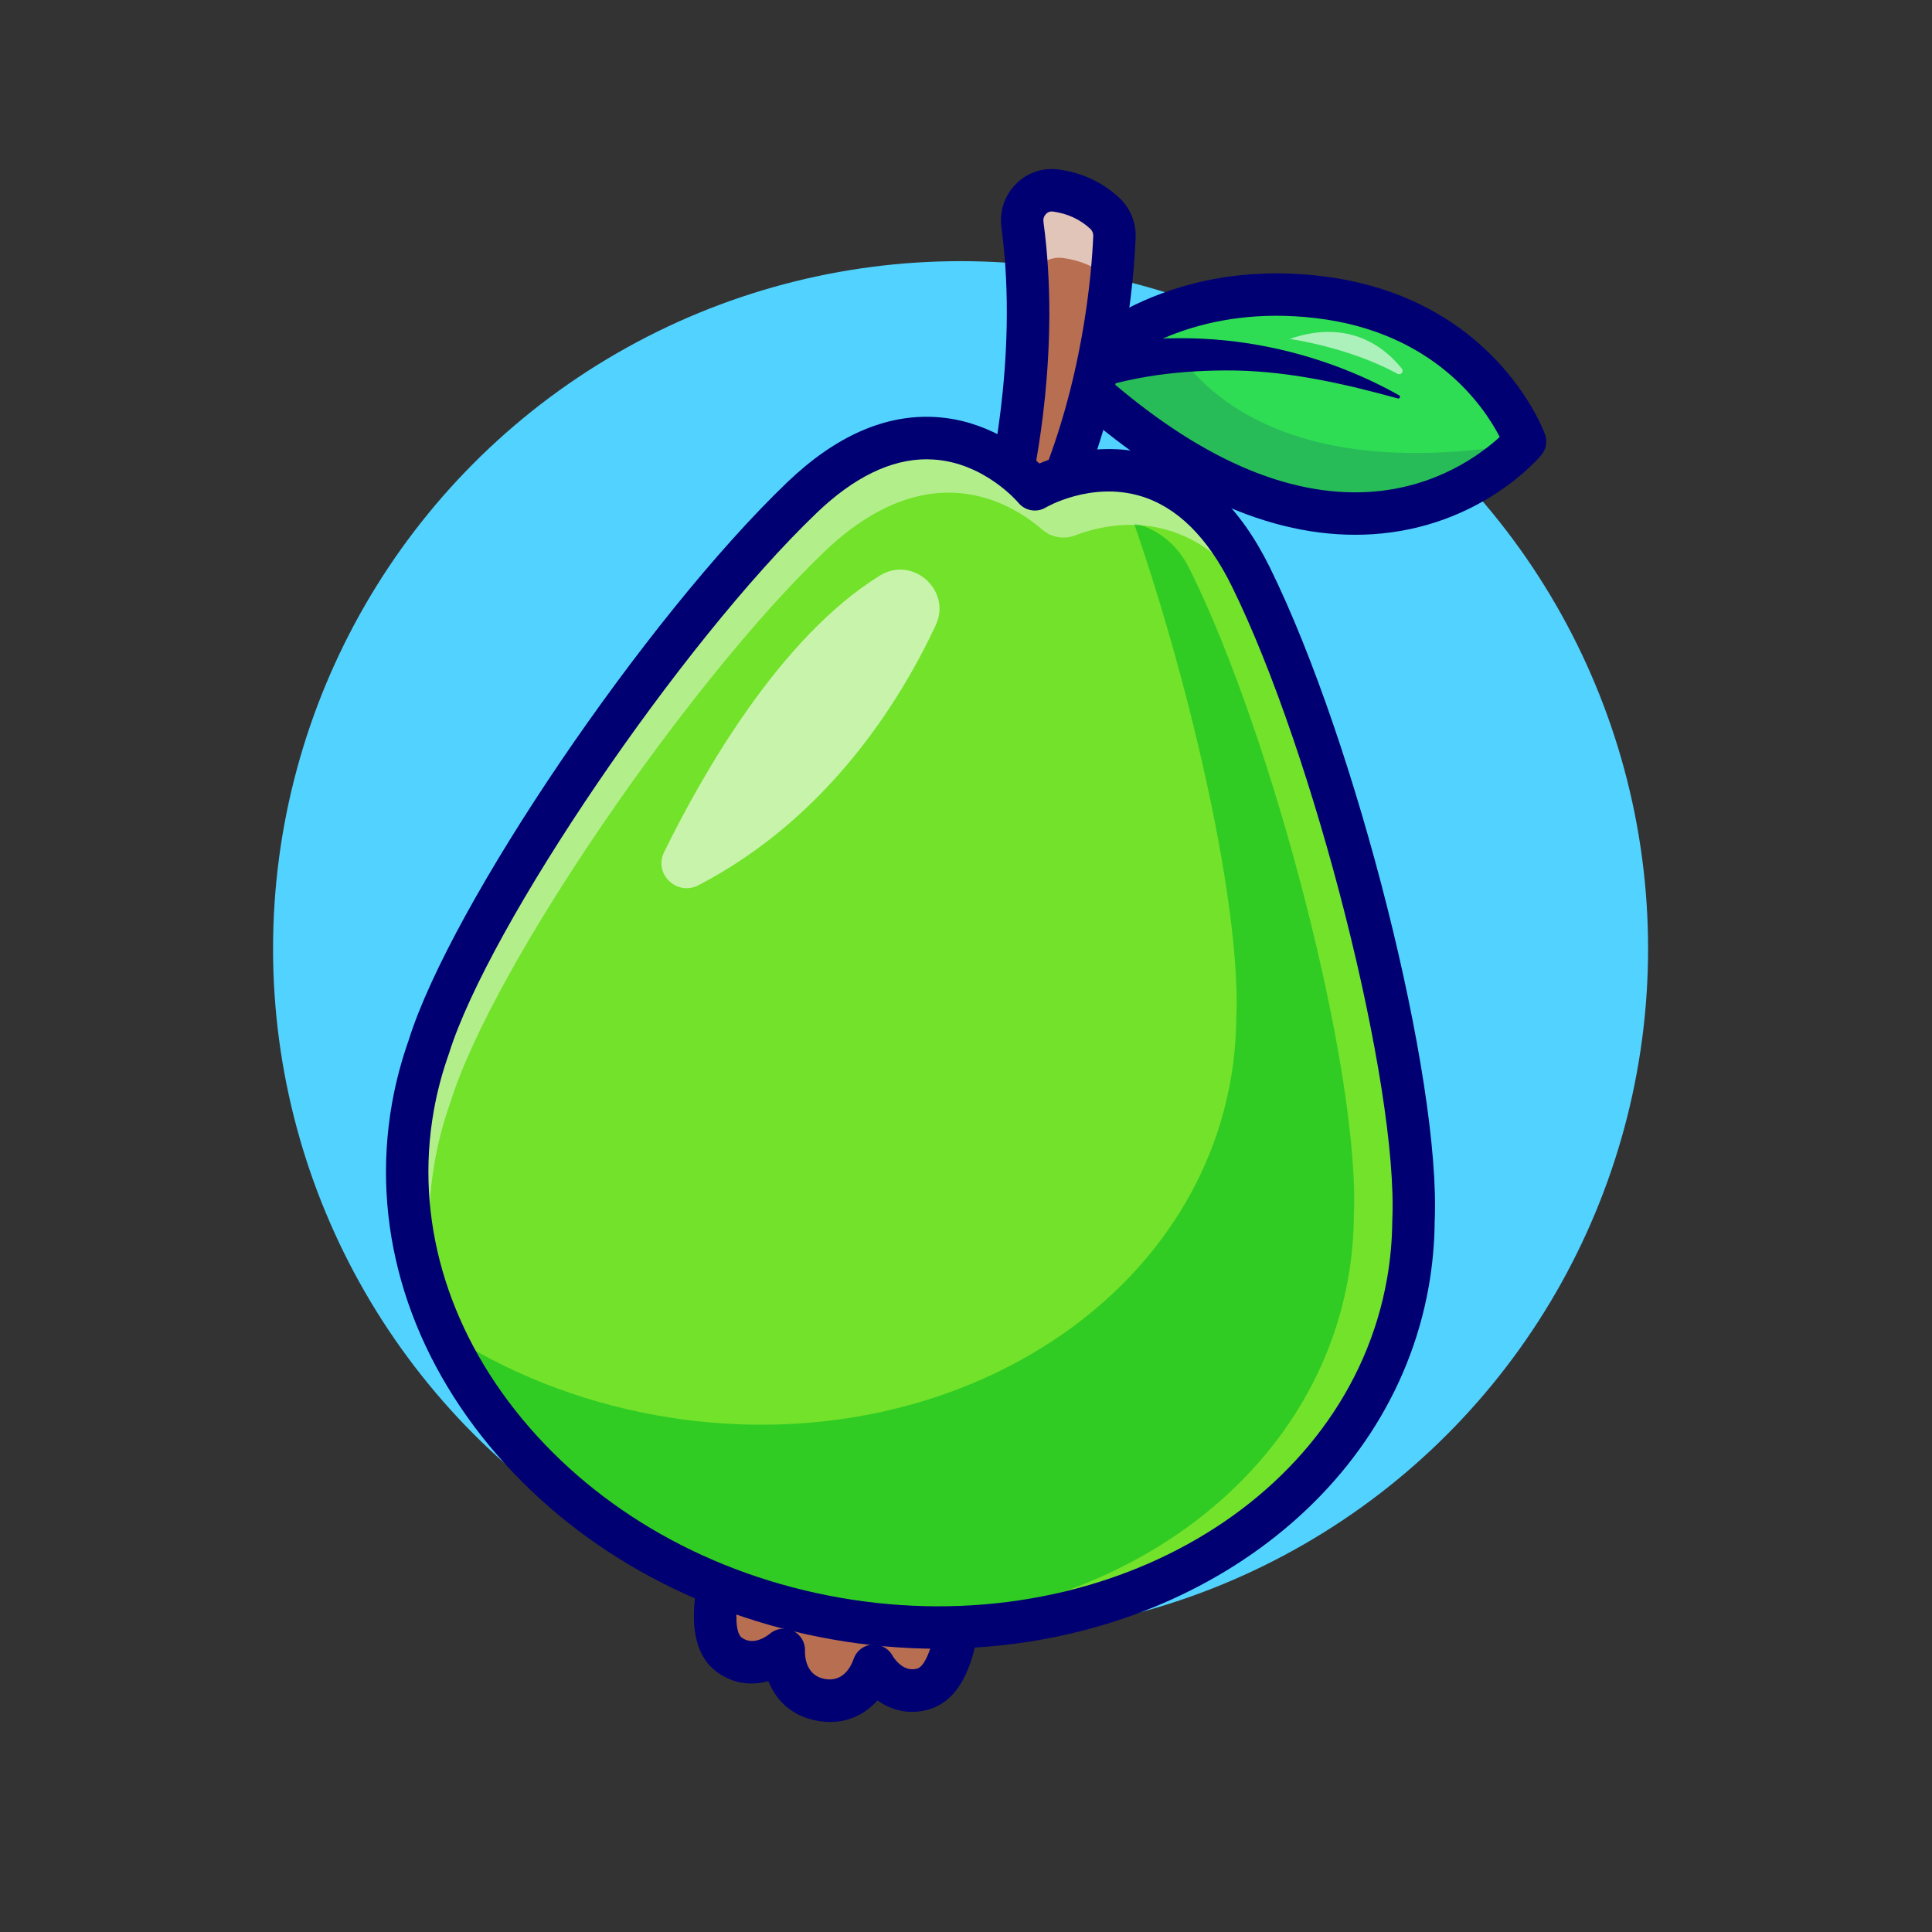 <?xml version="1.0" encoding="UTF-8"?><svg id="Layer_1" xmlns="http://www.w3.org/2000/svg" viewBox="0 0 512 512"><rect x="0" y="0" width="512" height="512" fill="#333333" stroke="none"/><defs><style>.cls-1{opacity:.6;}.cls-2{fill:#000072;}.cls-2,.cls-3,.cls-4,.cls-5,.cls-6,.cls-7,.cls-8{stroke-width:0px;}.cls-3{fill:#2fdd54;}.cls-9{opacity:.15;}.cls-10{opacity:.45;}.cls-4{fill:#52d2ff;}.cls-5{fill:#73e22b;}.cls-6{fill:#30cc23;}.cls-7{fill:#b76e51;}.cls-8{fill:#fff;}</style></defs><circle class="cls-4" cx="254.56" cy="251.41" r="182.2"/><path class="cls-3" d="M404.15,116.99s-.15.17-.42.48c-4.67,5.13-47.89,48.57-119.63-18.14,0,0,7.87-8.98,23.16-15.26h.02c10.53-4.35,24.61-7.41,42.05-5.35,42.72,4.99,54.82,38.27,54.82,38.27Z"/><g class="cls-9"><path class="cls-2" d="M403.73,117.47c-4.67,5.13-47.89,48.57-119.63-18.14,0,0,7.87-8.98,23.16-15.26h.02s13.68,47.36,96.45,33.4Z"/></g><g class="cls-1"><path class="cls-8" d="M341.79,89.82s15.45,2.09,28.55,9.23c.87.47,1.77-.56,1.16-1.34-4-5.06-13.51-13.51-29.71-7.89Z"/></g><path class="cls-2" d="M282.01,94.11c29.4-8.85,62.25-4.25,88.79,10.66.44.24.15.99-.35.82-14.03-3.86-28.35-7.11-42.9-7.4-13.97-.22-28.62,1.44-41.57,6.45-7.09,2.79-11.18-7.92-3.97-10.53h0Z"/><path class="cls-2" d="M359.13,141.72c-25.02,0-51.52-12.86-78.85-38.28-2.23-2.07-2.4-5.54-.4-7.82,1-1.14,24.95-27.77,70.09-22.48,45.66,5.35,58.92,40.45,59.46,41.94.68,1.88.32,3.97-.96,5.51-.65.78-16.18,19.14-44.67,20.98-1.55.1-3.11.15-4.67.15ZM292.4,99.25c24.96,21.98,48.61,32.44,70.44,31.11,17.87-1.09,29.79-10.14,34.6-14.56-4.03-7.84-17.27-27.81-48.78-31.5-29.56-3.48-48.46,8.51-56.27,14.95Z"/><path class="cls-7" d="M266.69,132.6s9.29-35.97,4.27-73.05c-.7-5.19,3.59-9.77,8.78-9.07,4.09.55,8.82,2.14,12.99,6,1.74,1.61,2.7,3.87,2.6,6.24-.4,10.04-2.75,41.31-16.62,72,0,0-9.7,8.98-12.03-2.12Z"/><g class="cls-1"><path class="cls-8" d="M272.94,77.44c-.7-5.19,3.59-9.77,8.78-9.07,4.02.54,8.65,2.1,12.77,5.82.51-4.95.74-8.9.85-11.46.09-2.36-.87-4.63-2.6-6.24-4.17-3.86-8.9-5.45-12.99-6-5.19-.7-9.49,3.88-8.78,9.07,5.02,37.07-4.27,73.05-4.27,73.05.83,3.93,2.58,5.32,4.49,5.5,2.32-13.68,4.97-36.94,1.75-60.67Z"/></g><path class="cls-2" d="M271.62,143.78c-.99,0-1.99-.14-3-.46-2.65-.84-6.09-3.19-7.43-9.56-.18-.84-.16-1.72.06-2.56.09-.35,8.95-35.41,4.14-70.89-.58-4.31.83-8.53,3.89-11.59,2.97-2.98,7.07-4.36,11.21-3.81,6.22.83,11.62,3.34,16.06,7.45,2.96,2.74,4.56,6.6,4.4,10.59-.47,11.94-3.09,43.06-17.11,74.09-.31.68-.75,1.3-1.3,1.81-1.01.93-5.63,4.93-10.92,4.93ZM278.7,56.04c-.68,0-1.17.33-1.47.63-.26.26-.86,1-.7,2.14,4.53,33.41-2.1,65.43-3.95,73.38.49-.25,1.06-.6,1.55-.96,13.11-29.68,15.25-60.04,15.59-68.72.03-.7-.26-1.39-.8-1.89-2.71-2.51-6.05-4.04-9.92-4.56-.1-.01-.2-.02-.3-.02Z"/><path class="cls-7" d="M222.68,422.02l31.27,5.51s-.81,17.53-9.24,20.04c-8.42,2.51-13.17-6.16-13.17-6.16,0,0-3.42,10.93-13.89,9.09-10.48-1.85-9.95-13.29-9.95-13.29,0,0-7.42,6.52-14.48,1.28-7.06-5.24-1.82-21.99-1.82-21.99l31.27,5.51Z"/><path class="cls-2" d="M220.05,456.34c-1.07,0-2.19-.1-3.37-.3-7.27-1.28-11.16-5.84-13.05-10.51-4.12,1.11-9.07.96-13.75-2.52-9.77-7.25-4.91-24.75-3.84-28.18.84-2.7,3.54-4.36,6.34-3.86l62.55,11.03c2.78.49,4.77,2.97,4.64,5.8-.17,3.59-1.59,21.7-13.25,25.17-5.59,1.66-10.29.12-13.78-2.34-2.83,3.13-6.95,5.71-12.49,5.71ZM207.7,431.62c.84,0,1.69.19,2.47.57,2,.99,3.25,3.05,3.15,5.28-.04,1.49.23,6.6,5.31,7.49,5.08.9,7.08-3.81,7.57-5.28.71-2.12,2.62-3.64,4.84-3.84,2.2-.18,4.37.91,5.44,2.87.25.43,2.79,4.63,6.63,3.47,1.92-.57,3.72-5.14,4.63-10.03l-26.05-4.59h0l-26.05-4.59c-.82,4.91-.69,9.82.92,11.01,3.23,2.39,7.04-.67,7.47-1.03,1.04-.88,2.35-1.33,3.66-1.33Z"/><path class="cls-5" d="M373.1,339.9c-10.93,62-78.81,101.86-151.63,89.02-72.82-12.84-122.99-73.52-112.06-135.51.96-5.47,2.37-10.74,4.19-15.84,11.27-36.14,63.23-111.49,98.92-145.68,35.66-34.19,61.72-2.22,61.72-2.22,0,0,35.4-21.14,57.24,23.19,21.84,44.33,44.88,132.9,43.11,170.72-.04,5.42-.52,10.85-1.49,16.32Z"/><path class="cls-6" d="M357.29,338.67c-9.43,53.46-61.17,90.42-121.92,91.4-4.63.07-9.27-.34-13.83-1.14h-.07c-48.82-8.62-87.42-38.75-104.29-76.33,16.49,10.85,35.92,18.79,57.33,22.56,72.82,12.84,140.7-27.02,151.63-89.02.96-5.47,1.44-10.9,1.49-16.32,1.32-28.46-11.38-85.68-27.1-131.14.03,0,.07.02.1.02,6.24,1.44,11.4,5.79,14.32,11.49.24.47.48.94.72,1.43,21.84,44.33,44.88,132.9,43.11,170.72-.04,5.42-.52,10.85-1.49,16.32Z"/><g class="cls-1"><path class="cls-8" d="M176,225.82c10.24-20.9,30.8-56.99,57.18-73.29,8.69-5.37,19.12,3.93,14.79,13.18-9.64,20.6-28.81,51.14-62.83,68.87-5.74,2.99-11.99-2.95-9.14-8.76Z"/></g><g class="cls-10"><path class="cls-8" d="M115.2,307.87c.96-5.47,2.37-10.74,4.19-15.84,11.27-36.14,63.23-111.49,98.92-145.68,27.64-26.5,49.51-13.26,57.95-5.96,2.36,2.04,5.68,2.62,8.59,1.51,10.43-3.97,35.49-8.94,52.42,25.42,1.87,3.81,3.76,7.96,5.63,12.35-3.75-9.95-7.6-19.07-11.42-26.82-21.84-44.33-57.24-23.19-57.24-23.19,0,0-26.06-31.97-61.72,2.22-35.69,34.19-87.65,109.53-98.92,145.68-1.81,5.1-3.22,10.37-4.19,15.84-3.81,21.59-.19,43.01,9.2,62.31-4.9-15.3-6.29-31.52-3.41-47.85Z"/></g><path class="cls-2" d="M248.63,436.93c-9.23,0-18.64-.8-28.13-2.48-36.53-6.44-68.77-24.65-90.79-51.28-22.23-26.89-31.41-59.12-25.83-90.75,1-5.65,2.49-11.29,4.42-16.75,11.14-35.74,62.74-111.85,100.33-147.86,12.81-12.28,26.06-18.11,39.4-17.28,13.16.81,22.75,7.97,27.41,12.3,5.86-2.47,17.32-5.92,29.94-2.18,12.81,3.79,23.29,13.79,31.14,29.72,22.99,46.67,45.44,135.83,43.68,173.47-.04,5.57-.57,11.38-1.56,17.03l-5.54-.98,5.54.98c-10.02,56.82-65.56,96.05-130.01,96.05ZM245.6,121.71c-9.53,0-19.34,4.78-29.19,14.23-35.86,34.36-86.86,109.35-97.44,143.29-1.8,5.08-3.13,10.11-4.02,15.15-5,28.33,3.32,57.33,23.42,81.63,20.32,24.57,50.18,41.39,84.08,47.37,69.65,12.27,134.74-25.61,145.12-84.46.89-5.04,1.36-10.21,1.4-15.38,1.67-35.75-20.59-123.66-42.53-168.19-6.41-13-14.56-21.05-24.24-23.91-13.2-3.89-24.96,2.99-25.08,3.06-2.39,1.43-5.48.89-7.24-1.27-.07-.09-9.01-10.68-22.66-11.46-.54-.03-1.08-.05-1.62-.05Z"/></svg>